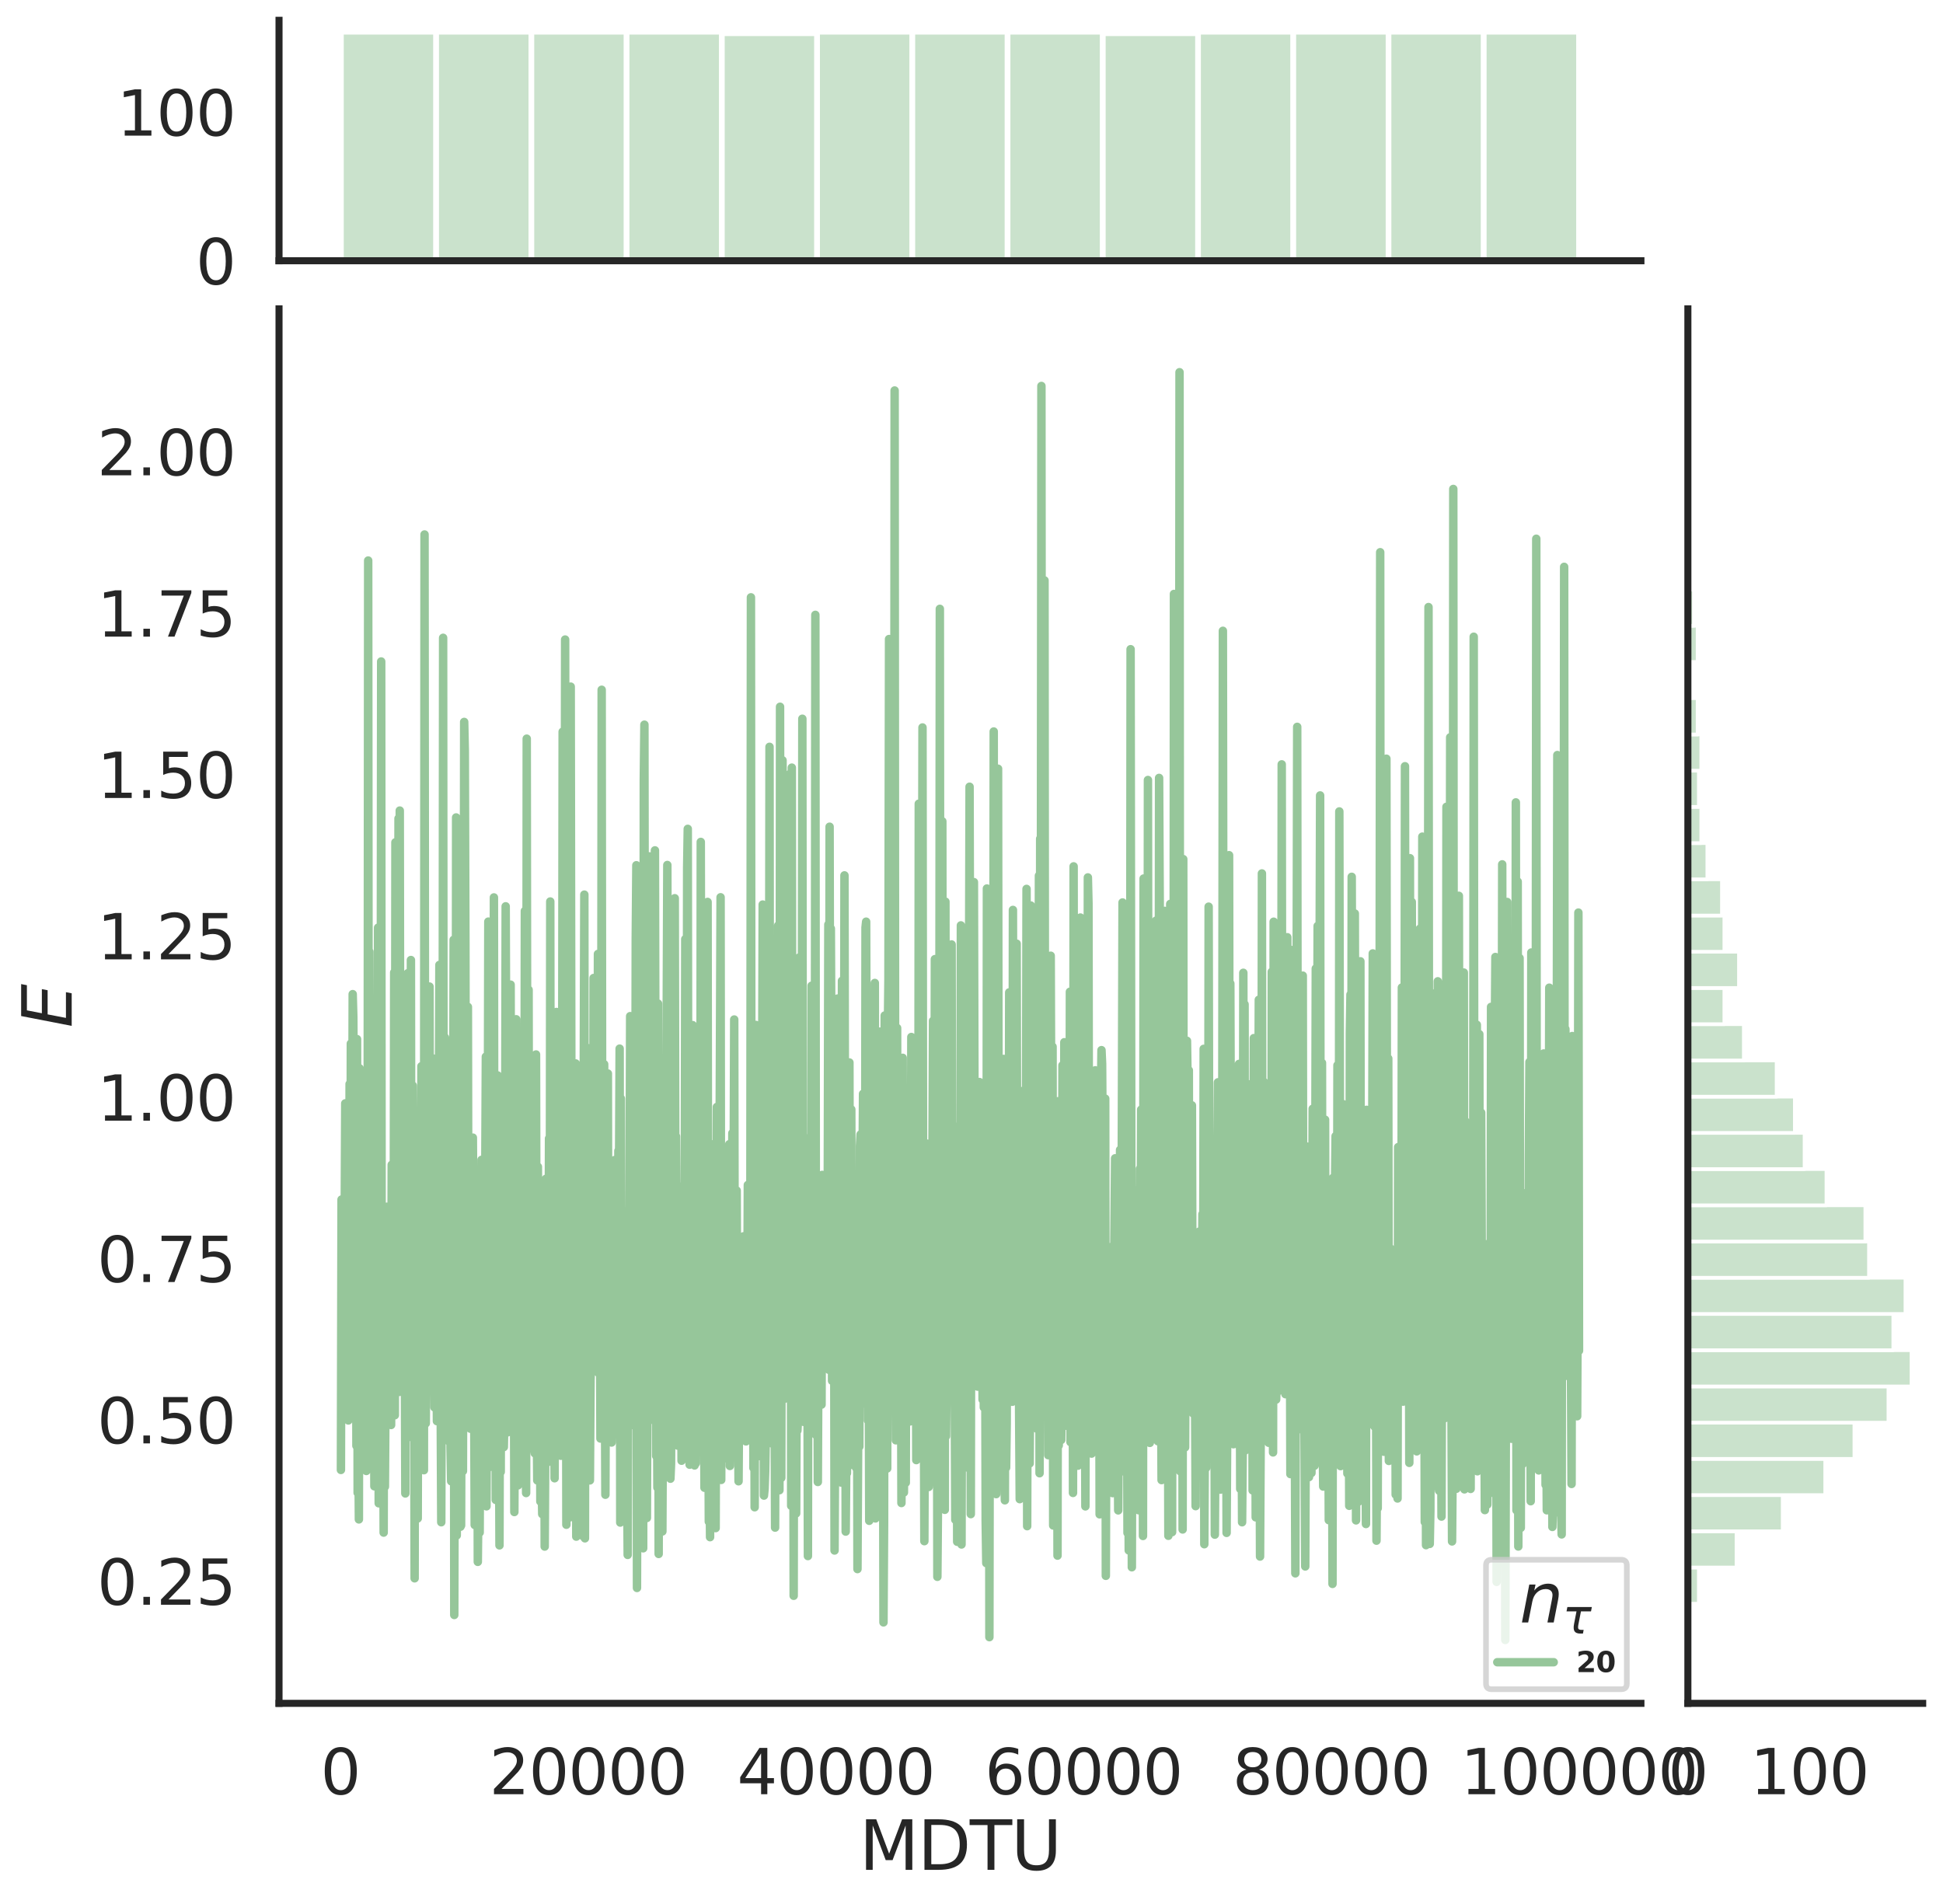 <?xml version="1.0" encoding="utf-8" standalone="no"?>
<!DOCTYPE svg PUBLIC "-//W3C//DTD SVG 1.1//EN"
  "http://www.w3.org/Graphics/SVG/1.1/DTD/svg11.dtd">
<svg height="675.079pt" version="1.1" viewBox="0 0 688.772 675.079" width="688.772pt" xmlns="http://www.w3.org/2000/svg" xmlns:xlink="http://www.w3.org/1999/xlink">
 <defs>
  <style type="text/css">*{stroke-linecap:butt;stroke-linejoin:round;}</style>
 </defs>
 <g id="figure_1">
  <g id="patch_1">
   <path d="M 0 675.079 
L 688.772 675.079 
L 688.772 0 
L 0 0 
z
" style="fill:#ffffff;"/>
  </g>
  <g id="axes_1">
   <g id="patch_2">
    <path d="M 98.912 603.86 
L 581.687 603.86 
L 581.687 109.485 
L 98.912 109.485 
z
" style="fill:none;"/>
   </g>
   <g id="matplotlib.axis_1">
    <g id="xtick_1">
     <g id="text_1">
      <!-- 0 -->
      <g style="fill:#262626;" transform="translate(113.638 636.077)scale(0.22 -0.22)">
       <defs>
        <path d="M 2034 4250 
Q 1547 4250 1301 3770 
Q 1056 3291 1056 2328 
Q 1056 1369 1301 889 
Q 1547 409 2034 409 
Q 2525 409 2770 889 
Q 3016 1369 3016 2328 
Q 3016 3291 2770 3770 
Q 2525 4250 2034 4250 
z
M 2034 4750 
Q 2819 4750 3233 4129 
Q 3647 3509 3647 2328 
Q 3647 1150 3233 529 
Q 2819 -91 2034 -91 
Q 1250 -91 836 529 
Q 422 1150 422 2328 
Q 422 3509 836 4129 
Q 1250 4750 2034 4750 
z
" id="DejaVuSans-30" transform="scale(0.016)"/>
       </defs>
       <use xlink:href="#DejaVuSans-30"/>
      </g>
     </g>
    </g>
    <g id="xtick_2">
     <g id="text_2">
      <!-- 20000 -->
      <g style="fill:#262626;" transform="translate(173.464 636.077)scale(0.22 -0.22)">
       <defs>
        <path d="M 1228 531 
L 3431 531 
L 3431 0 
L 469 0 
L 469 531 
Q 828 903 1448 1529 
Q 2069 2156 2228 2338 
Q 2531 2678 2651 2914 
Q 2772 3150 2772 3378 
Q 2772 3750 2511 3984 
Q 2250 4219 1831 4219 
Q 1534 4219 1204 4116 
Q 875 4013 500 3803 
L 500 4441 
Q 881 4594 1212 4672 
Q 1544 4750 1819 4750 
Q 2544 4750 2975 4387 
Q 3406 4025 3406 3419 
Q 3406 3131 3298 2873 
Q 3191 2616 2906 2266 
Q 2828 2175 2409 1742 
Q 1991 1309 1228 531 
z
" id="DejaVuSans-32" transform="scale(0.016)"/>
       </defs>
       <use xlink:href="#DejaVuSans-32"/>
       <use x="63.623" xlink:href="#DejaVuSans-30"/>
       <use x="127.246" xlink:href="#DejaVuSans-30"/>
       <use x="190.869" xlink:href="#DejaVuSans-30"/>
       <use x="254.492" xlink:href="#DejaVuSans-30"/>
      </g>
     </g>
    </g>
    <g id="xtick_3">
     <g id="text_3">
      <!-- 40000 -->
      <g style="fill:#262626;" transform="translate(261.285 636.077)scale(0.22 -0.22)">
       <defs>
        <path d="M 2419 4116 
L 825 1625 
L 2419 1625 
L 2419 4116 
z
M 2253 4666 
L 3047 4666 
L 3047 1625 
L 3713 1625 
L 3713 1100 
L 3047 1100 
L 3047 0 
L 2419 0 
L 2419 1100 
L 313 1100 
L 313 1709 
L 2253 4666 
z
" id="DejaVuSans-34" transform="scale(0.016)"/>
       </defs>
       <use xlink:href="#DejaVuSans-34"/>
       <use x="63.623" xlink:href="#DejaVuSans-30"/>
       <use x="127.246" xlink:href="#DejaVuSans-30"/>
       <use x="190.869" xlink:href="#DejaVuSans-30"/>
       <use x="254.492" xlink:href="#DejaVuSans-30"/>
      </g>
     </g>
    </g>
    <g id="xtick_4">
     <g id="text_4">
      <!-- 60000 -->
      <g style="fill:#262626;" transform="translate(349.107 636.077)scale(0.22 -0.22)">
       <defs>
        <path d="M 2113 2584 
Q 1688 2584 1439 2293 
Q 1191 2003 1191 1497 
Q 1191 994 1439 701 
Q 1688 409 2113 409 
Q 2538 409 2786 701 
Q 3034 994 3034 1497 
Q 3034 2003 2786 2293 
Q 2538 2584 2113 2584 
z
M 3366 4563 
L 3366 3988 
Q 3128 4100 2886 4159 
Q 2644 4219 2406 4219 
Q 1781 4219 1451 3797 
Q 1122 3375 1075 2522 
Q 1259 2794 1537 2939 
Q 1816 3084 2150 3084 
Q 2853 3084 3261 2657 
Q 3669 2231 3669 1497 
Q 3669 778 3244 343 
Q 2819 -91 2113 -91 
Q 1303 -91 875 529 
Q 447 1150 447 2328 
Q 447 3434 972 4092 
Q 1497 4750 2381 4750 
Q 2619 4750 2861 4703 
Q 3103 4656 3366 4563 
z
" id="DejaVuSans-36" transform="scale(0.016)"/>
       </defs>
       <use xlink:href="#DejaVuSans-36"/>
       <use x="63.623" xlink:href="#DejaVuSans-30"/>
       <use x="127.246" xlink:href="#DejaVuSans-30"/>
       <use x="190.869" xlink:href="#DejaVuSans-30"/>
       <use x="254.492" xlink:href="#DejaVuSans-30"/>
      </g>
     </g>
    </g>
    <g id="xtick_5">
     <g id="text_5">
      <!-- 80000 -->
      <g style="fill:#262626;" transform="translate(436.928 636.077)scale(0.22 -0.22)">
       <defs>
        <path d="M 2034 2216 
Q 1584 2216 1326 1975 
Q 1069 1734 1069 1313 
Q 1069 891 1326 650 
Q 1584 409 2034 409 
Q 2484 409 2743 651 
Q 3003 894 3003 1313 
Q 3003 1734 2745 1975 
Q 2488 2216 2034 2216 
z
M 1403 2484 
Q 997 2584 770 2862 
Q 544 3141 544 3541 
Q 544 4100 942 4425 
Q 1341 4750 2034 4750 
Q 2731 4750 3128 4425 
Q 3525 4100 3525 3541 
Q 3525 3141 3298 2862 
Q 3072 2584 2669 2484 
Q 3125 2378 3379 2068 
Q 3634 1759 3634 1313 
Q 3634 634 3220 271 
Q 2806 -91 2034 -91 
Q 1263 -91 848 271 
Q 434 634 434 1313 
Q 434 1759 690 2068 
Q 947 2378 1403 2484 
z
M 1172 3481 
Q 1172 3119 1398 2916 
Q 1625 2713 2034 2713 
Q 2441 2713 2670 2916 
Q 2900 3119 2900 3481 
Q 2900 3844 2670 4047 
Q 2441 4250 2034 4250 
Q 1625 4250 1398 4047 
Q 1172 3844 1172 3481 
z
" id="DejaVuSans-38" transform="scale(0.016)"/>
       </defs>
       <use xlink:href="#DejaVuSans-38"/>
       <use x="63.623" xlink:href="#DejaVuSans-30"/>
       <use x="127.246" xlink:href="#DejaVuSans-30"/>
       <use x="190.869" xlink:href="#DejaVuSans-30"/>
       <use x="254.492" xlink:href="#DejaVuSans-30"/>
      </g>
     </g>
    </g>
    <g id="xtick_6">
     <g id="text_6">
      <!-- 100000 -->
      <g style="fill:#262626;" transform="translate(517.75 636.077)scale(0.22 -0.22)">
       <defs>
        <path d="M 794 531 
L 1825 531 
L 1825 4091 
L 703 3866 
L 703 4441 
L 1819 4666 
L 2450 4666 
L 2450 531 
L 3481 531 
L 3481 0 
L 794 0 
L 794 531 
z
" id="DejaVuSans-31" transform="scale(0.016)"/>
       </defs>
       <use xlink:href="#DejaVuSans-31"/>
       <use x="63.623" xlink:href="#DejaVuSans-30"/>
       <use x="127.246" xlink:href="#DejaVuSans-30"/>
       <use x="190.869" xlink:href="#DejaVuSans-30"/>
       <use x="254.492" xlink:href="#DejaVuSans-30"/>
       <use x="318.115" xlink:href="#DejaVuSans-30"/>
      </g>
     </g>
    </g>
    <g id="text_7">
     <!-- MDTU -->
     <g style="fill:#262626;" transform="translate(304.594 662.888)scale(0.24 -0.24)">
      <defs>
       <path d="M 628 4666 
L 1569 4666 
L 2759 1491 
L 3956 4666 
L 4897 4666 
L 4897 0 
L 4281 0 
L 4281 4097 
L 3078 897 
L 2444 897 
L 1241 4097 
L 1241 0 
L 628 0 
L 628 4666 
z
" id="DejaVuSans-4d" transform="scale(0.016)"/>
       <path d="M 1259 4147 
L 1259 519 
L 2022 519 
Q 2988 519 3436 956 
Q 3884 1394 3884 2338 
Q 3884 3275 3436 3711 
Q 2988 4147 2022 4147 
L 1259 4147 
z
M 628 4666 
L 1925 4666 
Q 3281 4666 3915 4102 
Q 4550 3538 4550 2338 
Q 4550 1131 3912 565 
Q 3275 0 1925 0 
L 628 0 
L 628 4666 
z
" id="DejaVuSans-44" transform="scale(0.016)"/>
       <path d="M -19 4666 
L 3928 4666 
L 3928 4134 
L 2272 4134 
L 2272 0 
L 1638 0 
L 1638 4134 
L -19 4134 
L -19 4666 
z
" id="DejaVuSans-54" transform="scale(0.016)"/>
       <path d="M 556 4666 
L 1191 4666 
L 1191 1831 
Q 1191 1081 1462 751 
Q 1734 422 2344 422 
Q 2950 422 3222 751 
Q 3494 1081 3494 1831 
L 3494 4666 
L 4128 4666 
L 4128 1753 
Q 4128 841 3676 375 
Q 3225 -91 2344 -91 
Q 1459 -91 1007 375 
Q 556 841 556 1753 
L 556 4666 
z
" id="DejaVuSans-55" transform="scale(0.016)"/>
      </defs>
      <use xlink:href="#DejaVuSans-4d"/>
      <use x="86.279" xlink:href="#DejaVuSans-44"/>
      <use x="163.281" xlink:href="#DejaVuSans-54"/>
      <use x="224.365" xlink:href="#DejaVuSans-55"/>
     </g>
    </g>
   </g>
   <g id="matplotlib.axis_2">
    <g id="ytick_1">
     <g id="text_8">
      <!-- 0.25 -->
      <g style="fill:#262626;" transform="translate(34.428 568.902)scale(0.22 -0.22)">
       <defs>
        <path d="M 684 794 
L 1344 794 
L 1344 0 
L 684 0 
L 684 794 
z
" id="DejaVuSans-2e" transform="scale(0.016)"/>
        <path d="M 691 4666 
L 3169 4666 
L 3169 4134 
L 1269 4134 
L 1269 2991 
Q 1406 3038 1543 3061 
Q 1681 3084 1819 3084 
Q 2600 3084 3056 2656 
Q 3513 2228 3513 1497 
Q 3513 744 3044 326 
Q 2575 -91 1722 -91 
Q 1428 -91 1123 -41 
Q 819 9 494 109 
L 494 744 
Q 775 591 1075 516 
Q 1375 441 1709 441 
Q 2250 441 2565 725 
Q 2881 1009 2881 1497 
Q 2881 1984 2565 2268 
Q 2250 2553 1709 2553 
Q 1456 2553 1204 2497 
Q 953 2441 691 2322 
L 691 4666 
z
" id="DejaVuSans-35" transform="scale(0.016)"/>
       </defs>
       <use xlink:href="#DejaVuSans-30"/>
       <use x="63.623" xlink:href="#DejaVuSans-2e"/>
       <use x="95.41" xlink:href="#DejaVuSans-32"/>
       <use x="159.033" xlink:href="#DejaVuSans-35"/>
      </g>
     </g>
    </g>
    <g id="ytick_2">
     <g id="text_9">
      <!-- 0.50 -->
      <g style="fill:#262626;" transform="translate(34.428 511.701)scale(0.22 -0.22)">
       <use xlink:href="#DejaVuSans-30"/>
       <use x="63.623" xlink:href="#DejaVuSans-2e"/>
       <use x="95.41" xlink:href="#DejaVuSans-35"/>
       <use x="159.033" xlink:href="#DejaVuSans-30"/>
      </g>
     </g>
    </g>
    <g id="ytick_3">
     <g id="text_10">
      <!-- 0.75 -->
      <g style="fill:#262626;" transform="translate(34.428 454.5)scale(0.22 -0.22)">
       <defs>
        <path d="M 525 4666 
L 3525 4666 
L 3525 4397 
L 1831 0 
L 1172 0 
L 2766 4134 
L 525 4134 
L 525 4666 
z
" id="DejaVuSans-37" transform="scale(0.016)"/>
       </defs>
       <use xlink:href="#DejaVuSans-30"/>
       <use x="63.623" xlink:href="#DejaVuSans-2e"/>
       <use x="95.41" xlink:href="#DejaVuSans-37"/>
       <use x="159.033" xlink:href="#DejaVuSans-35"/>
      </g>
     </g>
    </g>
    <g id="ytick_4">
     <g id="text_11">
      <!-- 1.00 -->
      <g style="fill:#262626;" transform="translate(34.428 397.299)scale(0.22 -0.22)">
       <use xlink:href="#DejaVuSans-31"/>
       <use x="63.623" xlink:href="#DejaVuSans-2e"/>
       <use x="95.41" xlink:href="#DejaVuSans-30"/>
       <use x="159.033" xlink:href="#DejaVuSans-30"/>
      </g>
     </g>
    </g>
    <g id="ytick_5">
     <g id="text_12">
      <!-- 1.25 -->
      <g style="fill:#262626;" transform="translate(34.428 340.098)scale(0.22 -0.22)">
       <use xlink:href="#DejaVuSans-31"/>
       <use x="63.623" xlink:href="#DejaVuSans-2e"/>
       <use x="95.41" xlink:href="#DejaVuSans-32"/>
       <use x="159.033" xlink:href="#DejaVuSans-35"/>
      </g>
     </g>
    </g>
    <g id="ytick_6">
     <g id="text_13">
      <!-- 1.50 -->
      <g style="fill:#262626;" transform="translate(34.428 282.897)scale(0.22 -0.22)">
       <use xlink:href="#DejaVuSans-31"/>
       <use x="63.623" xlink:href="#DejaVuSans-2e"/>
       <use x="95.41" xlink:href="#DejaVuSans-35"/>
       <use x="159.033" xlink:href="#DejaVuSans-30"/>
      </g>
     </g>
    </g>
    <g id="ytick_7">
     <g id="text_14">
      <!-- 1.75 -->
      <g style="fill:#262626;" transform="translate(34.428 225.696)scale(0.22 -0.22)">
       <use xlink:href="#DejaVuSans-31"/>
       <use x="63.623" xlink:href="#DejaVuSans-2e"/>
       <use x="95.41" xlink:href="#DejaVuSans-37"/>
       <use x="159.033" xlink:href="#DejaVuSans-35"/>
      </g>
     </g>
    </g>
    <g id="ytick_8">
     <g id="text_15">
      <!-- 2.00 -->
      <g style="fill:#262626;" transform="translate(34.428 168.495)scale(0.22 -0.22)">
       <use xlink:href="#DejaVuSans-32"/>
       <use x="63.623" xlink:href="#DejaVuSans-2e"/>
       <use x="95.41" xlink:href="#DejaVuSans-30"/>
       <use x="159.033" xlink:href="#DejaVuSans-30"/>
      </g>
     </g>
    </g>
    <g id="text_16">
     <!-- $E$ -->
     <g style="fill:#262626;" transform="translate(25.436 364.352)rotate(-90)scale(0.24 -0.24)">
      <defs>
       <path d="M 1081 4666 
L 4031 4666 
L 3928 4134 
L 1606 4134 
L 1338 2753 
L 3566 2753 
L 3463 2222 
L 1234 2222 
L 909 531 
L 3284 531 
L 3181 0 
L 172 0 
L 1081 4666 
z
" id="DejaVuSans-Oblique-45" transform="scale(0.016)"/>
      </defs>
      <use transform="translate(0 0.094)" xlink:href="#DejaVuSans-Oblique-45"/>
     </g>
    </g>
   </g>
   <g id="line2d_1">
    <path clip-path="url(#p9a972336d4)" d="M 120.856 521.115 
L 121.076 425.252 
L 121.295 483.283 
L 121.734 438.873 
L 121.954 483.039 
L 122.393 391.163 
L 122.613 468.762 
L 122.832 474.456 
L 123.052 448.075 
L 123.271 462.971 
L 123.491 503.57 
L 123.71 471.266 
L 123.93 384.292 
L 124.15 486.243 
L 124.369 369.964 
L 124.808 429.961 
L 125.028 352.436 
L 125.247 360.534 
L 125.906 473.234 
L 126.125 396.862 
L 126.345 512.555 
L 126.565 368.385 
L 126.784 529.219 
L 127.004 508.085 
L 127.223 538.652 
L 127.443 378.721 
L 127.662 467.459 
L 127.882 416.684 
L 128.101 450.458 
L 128.321 434.71 
L 128.541 381.308 
L 128.98 474.401 
L 129.199 502.671 
L 129.419 459.038 
L 129.638 469.554 
L 129.858 521.472 
L 130.077 505.285 
L 130.297 460.512 
L 130.517 198.718 
L 130.736 483.014 
L 130.956 337.403 
L 131.175 445.023 
L 131.395 424.805 
L 131.614 384.583 
L 131.834 404.515 
L 132.053 396.331 
L 132.273 430.774 
L 132.493 426.095 
L 132.712 526.91 
L 132.932 400.444 
L 133.151 508.688 
L 133.371 391.208 
L 133.59 492.161 
L 133.81 461.219 
L 134.029 328.87 
L 134.249 532.936 
L 134.469 484.594 
L 134.688 530.937 
L 134.908 437.054 
L 135.127 234.503 
L 135.347 533.315 
L 135.566 531.235 
L 135.786 475.662 
L 136.005 543.328 
L 136.225 433.174 
L 136.444 527.059 
L 136.664 493.881 
L 136.884 502.747 
L 137.103 427.813 
L 137.542 483.076 
L 137.762 478.101 
L 137.981 463.383 
L 138.201 458.282 
L 138.42 429.372 
L 138.64 505.183 
L 138.86 412.923 
L 139.079 478.244 
L 139.299 487.285 
L 139.518 473.325 
L 139.738 344.756 
L 139.957 501.729 
L 140.177 298.613 
L 140.396 416.716 
L 140.616 342.28 
L 140.836 474.448 
L 141.055 439.029 
L 141.275 290.141 
L 141.494 493.456 
L 141.714 287.357 
L 141.933 443.848 
L 142.153 465.856 
L 142.372 449.197 
L 142.592 475.694 
L 142.812 469.974 
L 143.031 488.251 
L 143.251 399.977 
L 143.69 529.453 
L 143.909 398.127 
L 144.129 456.177 
L 144.348 476.613 
L 144.568 345.013 
L 144.788 458.401 
L 145.007 503.056 
L 145.227 499.21 
L 145.446 509.399 
L 145.666 340.343 
L 145.885 506.371 
L 146.324 384.855 
L 146.763 460.054 
L 146.983 559.533 
L 147.203 412.852 
L 147.422 501.458 
L 147.642 531.204 
L 147.861 424.106 
L 148.081 538.317 
L 148.3 447.898 
L 148.52 468.809 
L 148.739 417.715 
L 148.959 447.825 
L 149.179 499.896 
L 149.398 377.99 
L 149.837 498.595 
L 150.057 402.529 
L 150.276 521.209 
L 150.496 189.48 
L 150.715 464.609 
L 150.935 504.602 
L 151.374 394.814 
L 151.594 406.294 
L 151.813 461.569 
L 152.252 349.754 
L 152.472 454.121 
L 152.691 452.49 
L 152.911 434.27 
L 153.131 468.08 
L 153.57 375.258 
L 153.789 468.004 
L 154.009 498.952 
L 154.228 494.28 
L 154.448 425.702 
L 154.887 503.813 
L 155.107 488.316 
L 155.326 423.422 
L 155.546 410.953 
L 155.765 342.074 
L 155.985 466.291 
L 156.204 495.495 
L 156.424 539.655 
L 156.643 461.612 
L 156.863 452.567 
L 157.082 226.114 
L 157.302 495.104 
L 157.522 506.704 
L 157.741 367.818 
L 157.961 505.727 
L 158.18 479.514 
L 158.4 478.018 
L 158.619 413.978 
L 158.839 384.427 
L 159.058 477.642 
L 159.278 511.142 
L 159.498 447.739 
L 159.717 513.286 
L 159.937 525.121 
L 160.156 504.402 
L 160.595 435.166 
L 160.815 333.157 
L 161.034 572.532 
L 161.254 481.202 
L 161.474 535.6 
L 161.693 289.797 
L 161.913 544.325 
L 162.352 402.756 
L 162.571 482.241 
L 163.01 416.391 
L 163.23 541.245 
L 163.45 540.797 
L 163.669 456.551 
L 164.108 521.525 
L 164.328 416.326 
L 164.547 255.939 
L 164.767 266.049 
L 164.986 335.149 
L 165.206 475.448 
L 165.645 456.711 
L 165.865 356.95 
L 166.084 477.73 
L 166.523 405.001 
L 166.743 506.492 
L 166.962 454.147 
L 167.401 470.142 
L 167.621 403.305 
L 167.841 435.624 
L 168.28 540.632 
L 168.499 524.081 
L 168.719 496.686 
L 168.938 423.913 
L 169.158 440.692 
L 169.377 553.701 
L 169.597 532.989 
L 169.817 461.128 
L 170.036 543.304 
L 170.256 490.23 
L 170.475 500.757 
L 170.695 411.191 
L 170.914 475.263 
L 171.134 431.608 
L 171.353 478.018 
L 171.573 426.505 
L 171.793 463.208 
L 172.232 374.595 
L 172.451 534.015 
L 172.89 423.553 
L 173.11 326.728 
L 173.329 514.503 
L 173.549 520.096 
L 173.769 438.809 
L 173.988 446.984 
L 174.208 477.042 
L 174.647 433.741 
L 174.866 473.411 
L 175.086 318.151 
L 175.305 508.411 
L 175.525 413.739 
L 175.745 531.745 
L 175.964 510.226 
L 176.184 503.712 
L 176.403 381.247 
L 176.842 493.998 
L 177.062 547.856 
L 177.281 452.169 
L 177.501 521.809 
L 177.72 422.135 
L 177.94 469.251 
L 178.16 385.61 
L 178.379 495.892 
L 178.599 513.013 
L 178.818 501.017 
L 179.038 431.256 
L 179.257 321.303 
L 179.916 507.793 
L 180.136 353.405 
L 180.355 392.365 
L 180.575 460.732 
L 180.794 353.558 
L 181.014 349.076 
L 181.233 491.749 
L 181.453 479.865 
L 181.672 389.36 
L 181.892 499.603 
L 182.112 448.227 
L 182.331 536.036 
L 182.551 491.478 
L 182.77 369.94 
L 182.99 361.346 
L 183.209 412.783 
L 183.429 427.917 
L 183.648 526.568 
L 183.868 460.183 
L 184.307 417.029 
L 184.527 386.389 
L 184.746 443.742 
L 184.966 425.414 
L 185.185 474.294 
L 185.405 408.626 
L 185.844 470.53 
L 186.063 322.942 
L 186.283 476.628 
L 186.503 529.3 
L 186.722 261.868 
L 186.942 434.094 
L 187.161 422.454 
L 187.381 350.878 
L 187.6 492.954 
L 187.82 485.045 
L 188.259 374.472 
L 188.479 451.87 
L 188.698 409.305 
L 188.918 479.739 
L 189.137 513.984 
L 189.357 411.044 
L 189.576 515.23 
L 189.796 376.558 
L 190.015 373.827 
L 190.235 498.953 
L 190.455 524.825 
L 190.674 413.62 
L 190.894 459.524 
L 191.113 470.23 
L 191.333 464.767 
L 191.552 532.3 
L 191.772 460.155 
L 191.991 523.185 
L 192.211 536.777 
L 192.431 443.677 
L 192.65 419.171 
L 192.87 440.939 
L 193.089 548.28 
L 193.309 510.384 
L 193.528 417.898 
L 193.967 464.975 
L 194.187 518.357 
L 194.407 476.33 
L 194.626 403.598 
L 194.846 486.852 
L 195.065 319.595 
L 195.285 515.435 
L 195.504 432.05 
L 195.724 434.325 
L 195.943 409.467 
L 196.163 360.45 
L 196.382 479.652 
L 196.602 524.064 
L 196.822 450.579 
L 197.041 489.076 
L 197.261 358.769 
L 197.48 473.846 
L 197.7 406.514 
L 197.919 499.136 
L 198.358 439.073 
L 198.578 450.097 
L 198.798 516.086 
L 199.017 514.01 
L 199.237 422.502 
L 199.456 259.402 
L 199.676 454.393 
L 200.115 409.784 
L 200.334 226.725 
L 200.774 540.545 
L 200.993 461.596 
L 201.213 442.282 
L 201.432 495.113 
L 201.652 325.14 
L 202.091 537.909 
L 202.31 243.423 
L 202.75 516.396 
L 202.969 506.922 
L 203.189 440.328 
L 203.408 523.143 
L 203.628 484.473 
L 203.847 470.479 
L 204.067 377.007 
L 204.286 544.757 
L 204.506 444.356 
L 204.726 501.159 
L 205.165 441.797 
L 205.384 497.045 
L 205.823 413.841 
L 206.043 438.348 
L 206.262 400.499 
L 206.482 409.996 
L 206.701 544.616 
L 206.921 386.441 
L 207.141 317.158 
L 207.36 545.357 
L 207.58 426.986 
L 208.019 518.523 
L 208.238 371.515 
L 208.458 513.479 
L 208.677 496.997 
L 208.897 431.97 
L 209.117 524.818 
L 209.336 489.045 
L 209.556 483.721 
L 209.995 405.484 
L 210.214 468.727 
L 210.434 346.721 
L 210.873 479.174 
L 211.093 432.167 
L 211.312 485.744 
L 211.532 476.051 
L 211.751 454.12 
L 211.971 338.192 
L 212.19 486.758 
L 212.629 444.092 
L 212.849 509.978 
L 213.069 468.186 
L 213.288 244.534 
L 213.508 451.578 
L 213.727 468.662 
L 214.166 377.287 
L 214.386 481.588 
L 214.605 529.908 
L 214.825 466.618 
L 215.045 482.538 
L 215.484 380.579 
L 215.703 505.705 
L 215.923 432.388 
L 216.142 482.666 
L 216.362 480.824 
L 216.581 484.619 
L 216.801 511.386 
L 217.02 501.316 
L 217.24 449.986 
L 217.46 455.63 
L 217.679 465.749 
L 217.899 411.257 
L 218.118 506.155 
L 218.338 472.164 
L 218.557 467.73 
L 218.777 421.929 
L 218.996 508.338 
L 219.216 407.967 
L 219.436 417.476 
L 219.655 371.755 
L 219.875 539.771 
L 220.094 389.438 
L 220.314 514.287 
L 220.533 428.895 
L 220.972 474.221 
L 221.192 455.644 
L 221.412 480.699 
L 221.631 462.368 
L 221.851 517.747 
L 222.07 486.562 
L 222.509 551.239 
L 222.729 479.166 
L 222.948 499.762 
L 223.388 360.243 
L 223.607 490.657 
L 223.827 457.163 
L 224.046 402.335 
L 224.266 419.254 
L 224.485 484.041 
L 224.705 505.272 
L 224.924 445.203 
L 225.144 457.827 
L 225.364 333.186 
L 225.583 306.746 
L 225.803 562.949 
L 226.461 339.624 
L 226.681 425.713 
L 226.9 343.036 
L 227.12 488.331 
L 227.339 374.356 
L 227.559 379.963 
L 227.779 436.525 
L 227.998 548.894 
L 228.218 276.609 
L 228.437 256.909 
L 228.657 424.791 
L 228.876 375.998 
L 229.315 538.151 
L 230.194 303.593 
L 230.633 503.361 
L 231.072 462.461 
L 231.291 446.706 
L 231.511 387.588 
L 231.731 405.295 
L 231.95 439.523 
L 232.17 301.471 
L 232.609 516.174 
L 232.828 476.677 
L 233.048 527.372 
L 233.267 355.782 
L 233.487 550.902 
L 233.707 443.756 
L 233.926 535.705 
L 234.146 387.248 
L 234.365 408.103 
L 234.804 542.92 
L 235.024 495.232 
L 235.463 463.277 
L 235.683 376.116 
L 235.902 374.708 
L 236.122 415.573 
L 236.561 306.655 
L 237 489.48 
L 237.219 493.669 
L 237.439 457.967 
L 237.658 524.222 
L 237.878 518.913 
L 238.098 434.497 
L 238.317 394.783 
L 238.537 492.249 
L 238.976 446.843 
L 239.195 318.433 
L 239.415 427.042 
L 239.634 402.838 
L 240.293 512.515 
L 240.513 448.421 
L 240.732 496.153 
L 240.952 420.66 
L 241.171 436.893 
L 241.391 432.268 
L 241.61 517.849 
L 242.05 438.963 
L 242.269 446.975 
L 242.489 510.885 
L 242.708 451.699 
L 242.928 332.921 
L 243.147 451.476 
L 243.367 472.18 
L 243.586 307.75 
L 243.806 293.841 
L 244.026 445.355 
L 244.245 401.039 
L 244.465 519.256 
L 244.684 461.039 
L 244.904 445.901 
L 245.123 406.152 
L 245.343 500.839 
L 245.562 363.428 
L 245.782 507.527 
L 246.002 489.421 
L 246.221 519.52 
L 246.441 390.843 
L 246.66 518.754 
L 246.88 482.204 
L 247.099 473.312 
L 247.538 514.619 
L 247.758 389.485 
L 248.197 498.662 
L 248.417 298.475 
L 248.636 427.052 
L 248.856 487.973 
L 249.075 475.722 
L 249.295 478.181 
L 249.514 482.944 
L 249.734 527.427 
L 249.953 452.332 
L 250.173 511.784 
L 250.393 447.654 
L 250.612 349.858 
L 250.832 319.752 
L 251.051 486.276 
L 251.271 539.442 
L 251.49 516.436 
L 251.71 544.944 
L 251.929 451.417 
L 252.149 457.3 
L 252.369 406.618 
L 252.588 405.686 
L 252.808 455.831 
L 253.027 427.333 
L 253.247 467.57 
L 253.466 449.427 
L 253.686 541.735 
L 254.125 392.425 
L 254.345 432.827 
L 254.564 508.848 
L 254.784 479.106 
L 255.442 318.099 
L 255.662 524.655 
L 255.881 441.949 
L 256.101 466.967 
L 256.321 467.978 
L 256.54 494.122 
L 256.76 448.156 
L 256.979 481.723 
L 257.199 428.299 
L 257.638 517.053 
L 257.857 478.075 
L 258.077 515.612 
L 258.296 414.424 
L 258.516 405.642 
L 258.736 519.704 
L 258.955 502.135 
L 259.175 498.937 
L 259.614 401.712 
L 259.833 484.41 
L 260.272 361.43 
L 260.492 487.192 
L 260.712 493.853 
L 260.931 436.227 
L 261.151 422.067 
L 261.37 489.934 
L 261.59 492.343 
L 261.809 525.135 
L 262.029 492.269 
L 262.248 488.896 
L 262.468 439.24 
L 262.688 485.99 
L 262.907 502.684 
L 263.127 509.214 
L 263.346 453.491 
L 263.566 438.291 
L 263.785 493.159 
L 264.005 502.766 
L 264.224 452.725 
L 264.444 510.994 
L 264.883 473.685 
L 265.103 420.082 
L 265.542 465.325 
L 265.761 446.783 
L 265.981 447.286 
L 266.2 211.762 
L 266.42 488.13 
L 266.64 458.886 
L 266.859 400.062 
L 267.079 520.408 
L 267.298 430.068 
L 267.518 534.342 
L 267.957 363.362 
L 268.396 461.197 
L 268.615 464.96 
L 268.835 464.182 
L 269.055 516.202 
L 269.274 469.622 
L 269.494 373.279 
L 269.713 441.823 
L 269.933 384.842 
L 270.152 390.797 
L 270.372 320.681 
L 270.811 530.208 
L 271.031 527.872 
L 271.25 521.597 
L 271.47 508.924 
L 271.689 409.215 
L 271.909 468.546 
L 272.128 459.387 
L 272.348 465.886 
L 272.567 416.785 
L 272.787 264.762 
L 273.007 482.026 
L 273.226 483.262 
L 273.446 384.912 
L 273.665 511.734 
L 274.104 398.141 
L 274.324 474.567 
L 274.543 475.184 
L 274.763 541.561 
L 275.202 400.696 
L 275.422 434.926 
L 275.641 500.408 
L 275.861 328.11 
L 276.08 503.876 
L 276.3 528.313 
L 276.519 250.558 
L 276.739 462.268 
L 276.959 523.934 
L 277.398 269.539 
L 277.617 445.695 
L 277.837 464.611 
L 278.056 495.922 
L 278.276 458.696 
L 278.495 479.221 
L 278.715 403.305 
L 278.934 459.969 
L 279.154 362.984 
L 279.374 481.816 
L 279.593 423.784 
L 279.813 425.467 
L 280.032 274.351 
L 280.252 326.735 
L 280.471 533.834 
L 280.691 272.134 
L 280.91 467.474 
L 281.13 439.204 
L 281.35 565.732 
L 281.569 426.453 
L 281.789 358.407 
L 282.228 536.517 
L 282.447 478.073 
L 282.667 507.164 
L 282.886 503.024 
L 283.106 490.507 
L 283.326 339.432 
L 283.545 465.698 
L 283.765 432.879 
L 283.984 354.019 
L 284.204 417.254 
L 284.423 254.808 
L 284.643 490.341 
L 284.862 504.06 
L 285.082 440.484 
L 285.521 489.583 
L 285.741 479.97 
L 285.96 404.308 
L 286.18 453.782 
L 286.399 551.643 
L 286.619 403.501 
L 286.838 503.432 
L 287.278 461.117 
L 287.497 475.389 
L 287.717 349.453 
L 287.936 507.92 
L 288.375 430.458 
L 288.595 422.319 
L 288.814 482.39 
L 289.034 217.976 
L 289.253 508.704 
L 289.473 490.976 
L 289.693 416.726 
L 289.912 525.379 
L 290.132 476.419 
L 290.571 444.01 
L 290.79 464.071 
L 291.01 455.599 
L 291.229 497.963 
L 291.449 416.527 
L 291.669 479.744 
L 291.888 447.692 
L 292.108 435.419 
L 292.327 464.804 
L 292.547 473.262 
L 292.766 417.046 
L 292.986 435.391 
L 293.205 478.367 
L 293.425 426.954 
L 293.645 327.761 
L 293.864 485.623 
L 294.084 293.084 
L 294.303 398.38 
L 294.523 329.186 
L 294.742 377.594 
L 294.962 489.515 
L 295.401 457.179 
L 295.621 398.357 
L 295.84 549.677 
L 296.499 418.538 
L 296.718 482.614 
L 296.938 353.99 
L 297.157 448.36 
L 297.377 491.45 
L 297.597 459.584 
L 297.816 490.437 
L 298.036 487.955 
L 298.255 525.603 
L 298.475 347.721 
L 298.694 460.005 
L 298.914 493.104 
L 299.133 462.478 
L 299.353 310.337 
L 299.792 542.97 
L 300.012 516.556 
L 300.231 522.285 
L 300.67 453.487 
L 300.89 503.574 
L 301.109 376.671 
L 301.329 493.406 
L 301.548 485.273 
L 301.768 393.299 
L 301.988 481.379 
L 302.207 519.329 
L 302.427 424.859 
L 302.646 437.803 
L 302.866 508.169 
L 303.085 514.359 
L 303.305 485.763 
L 303.524 520.424 
L 303.744 443.276 
L 303.964 556.26 
L 304.403 474.593 
L 304.622 512.855 
L 304.842 406.201 
L 305.061 402.187 
L 305.5 490.719 
L 305.72 420.152 
L 305.94 387.781 
L 306.159 451.244 
L 306.379 428.231 
L 306.598 497.649 
L 306.818 328.795 
L 307.037 326.749 
L 307.257 406.912 
L 307.476 445.228 
L 307.696 503.609 
L 307.915 459.56 
L 308.135 539.139 
L 308.355 446.109 
L 308.574 510.061 
L 309.233 422.659 
L 309.452 510.883 
L 309.672 417.584 
L 309.891 502.977 
L 310.111 348.478 
L 310.331 538.305 
L 310.55 473.254 
L 310.77 530.387 
L 310.989 474.292 
L 311.209 486.027 
L 311.648 451.055 
L 311.867 365.734 
L 312.087 376.529 
L 312.307 396.875 
L 312.526 530.221 
L 312.746 528.624 
L 312.965 465.042 
L 313.185 575.155 
L 313.404 540.016 
L 313.624 360.015 
L 313.843 510.712 
L 314.063 500.91 
L 314.283 455.523 
L 314.502 520.606 
L 314.722 366.824 
L 314.941 347.426 
L 315.161 226.552 
L 315.38 418.929 
L 315.6 447.732 
L 315.819 437.883 
L 316.039 467.303 
L 316.259 332.984 
L 316.478 401.91 
L 316.698 229.447 
L 316.917 465.411 
L 317.137 138.438 
L 317.356 466.883 
L 317.576 510.612 
L 318.015 364.439 
L 318.234 491.241 
L 318.454 497.715 
L 318.893 382.53 
L 319.113 386.841 
L 319.332 442.86 
L 319.552 532.845 
L 319.991 375.016 
L 320.21 492.881 
L 320.43 529.101 
L 320.65 385.514 
L 320.869 491.794 
L 321.089 525.653 
L 321.308 402.768 
L 321.528 445.783 
L 321.747 427.313 
L 321.967 430.482 
L 322.186 484.724 
L 322.406 497.979 
L 322.626 503.911 
L 323.065 367.635 
L 323.284 479.65 
L 323.504 454.289 
L 323.723 450.52 
L 323.943 477.59 
L 324.162 463.867 
L 324.382 480.595 
L 324.602 424.574 
L 324.821 517.628 
L 325.041 478.891 
L 325.26 465.882 
L 325.48 489.055 
L 325.699 284.934 
L 325.919 423.529 
L 326.138 440.632 
L 326.358 434.375 
L 326.578 478.952 
L 327.017 257.898 
L 327.236 439.029 
L 327.456 477.617 
L 327.675 546.368 
L 328.114 430.65 
L 328.334 430.083 
L 328.553 405.427 
L 328.773 461.654 
L 328.993 455.752 
L 329.212 527.159 
L 329.432 470.486 
L 329.651 466.136 
L 329.871 505.214 
L 330.09 408.116 
L 330.31 468.316 
L 330.749 361.885 
L 330.969 464.327 
L 331.188 460.452 
L 331.408 340.029 
L 331.627 525.65 
L 331.847 453.275 
L 332.066 417.713 
L 332.286 559.002 
L 332.725 506.706 
L 332.945 433.488 
L 333.164 215.844 
L 333.384 482.208 
L 333.603 400.207 
L 333.823 467.372 
L 334.042 291.164 
L 334.262 498.715 
L 334.481 383.647 
L 334.701 421.794 
L 334.921 535.251 
L 335.14 319.649 
L 335.36 509.15 
L 335.799 462.363 
L 336.018 452.984 
L 336.238 395.47 
L 336.457 450.893 
L 336.677 351.221 
L 336.897 344.706 
L 337.116 496.212 
L 337.336 334.826 
L 337.555 472.347 
L 337.775 418.741 
L 337.994 399.099 
L 338.214 487.821 
L 338.433 490.612 
L 338.653 538.79 
L 338.872 438.644 
L 339.092 440.419 
L 339.312 546.578 
L 339.531 429.258 
L 339.751 505.147 
L 339.97 464.059 
L 340.19 537.86 
L 340.629 328.066 
L 340.848 547.541 
L 341.068 462.812 
L 341.288 333.865 
L 341.507 474.236 
L 341.727 506.45 
L 341.946 391.013 
L 342.166 426.245 
L 342.385 347.141 
L 342.605 466.544 
L 342.824 443.089 
L 343.044 520.301 
L 343.703 278.909 
L 343.922 369.571 
L 344.142 536.777 
L 344.361 376.134 
L 344.581 480.378 
L 344.8 400.992 
L 345.02 459.472 
L 345.24 312.721 
L 345.459 396.775 
L 345.679 389.081 
L 345.898 467.665 
L 346.337 424.376 
L 346.557 491.577 
L 346.776 446.931 
L 346.996 425.898 
L 347.216 383.604 
L 347.655 483.604 
L 347.874 422.743 
L 348.094 434.65 
L 348.313 496.165 
L 348.533 397.221 
L 348.752 498.94 
L 348.972 450.659 
L 349.191 449.854 
L 349.411 539.066 
L 349.631 554.158 
L 349.85 314.987 
L 350.289 541.893 
L 350.509 392.228 
L 350.728 580.394 
L 350.948 432.72 
L 351.167 505.349 
L 351.387 507.441 
L 351.607 479.74 
L 351.826 397.999 
L 352.046 451.924 
L 352.265 259.328 
L 352.485 501.602 
L 352.704 474.577 
L 352.924 480.682 
L 353.143 529.691 
L 353.363 403.103 
L 353.583 489.349 
L 353.802 272.527 
L 354.022 438.113 
L 354.241 388.72 
L 354.461 517.218 
L 354.68 417.179 
L 354.9 398.311 
L 355.119 516.546 
L 355.778 375.402 
L 355.998 520.335 
L 356.217 531.881 
L 356.437 417.018 
L 356.656 520.313 
L 356.876 504.508 
L 357.095 381.418 
L 357.315 487.616 
L 357.535 468.111 
L 357.754 351.82 
L 357.974 443.757 
L 358.193 444.782 
L 358.413 383.483 
L 358.632 473.256 
L 358.852 496.945 
L 359.071 322.582 
L 359.291 423.159 
L 359.73 468.587 
L 359.95 447.199 
L 360.169 460.725 
L 360.389 334.548 
L 360.608 448.805 
L 360.828 477.262 
L 361.047 413.054 
L 361.267 500.76 
L 361.486 531.468 
L 361.706 425.915 
L 362.145 456.002 
L 362.365 503.012 
L 362.584 386.744 
L 362.804 420.782 
L 363.023 387.58 
L 363.243 391.437 
L 363.462 513.516 
L 363.902 315.128 
L 364.121 541.049 
L 364.341 448.656 
L 364.78 414.525 
L 364.999 518.813 
L 365.219 478.854 
L 365.438 321.031 
L 365.658 497.705 
L 365.878 387.95 
L 366.097 477.371 
L 366.317 467.738 
L 366.536 401.191 
L 366.756 467.891 
L 366.975 478.866 
L 367.195 470.809 
L 367.414 497.563 
L 367.634 506.541 
L 368.073 442.322 
L 368.293 310.427 
L 368.512 522.287 
L 368.732 297.335 
L 368.951 362.201 
L 369.171 136.832 
L 369.39 432.48 
L 369.61 395.896 
L 369.829 502.221 
L 370.049 457.67 
L 370.269 205.76 
L 370.488 465.309 
L 370.708 482.754 
L 370.927 391.922 
L 371.147 468.88 
L 371.366 465.272 
L 371.586 515.881 
L 371.805 494.526 
L 372.025 411.925 
L 372.245 465.546 
L 372.464 338.82 
L 372.903 469.796 
L 373.123 371.06 
L 373.342 540.798 
L 373.562 450.123 
L 373.781 454.404 
L 374.001 510.083 
L 374.221 395.81 
L 374.44 445.925 
L 374.66 408.173 
L 374.879 551.491 
L 375.099 390.396 
L 375.318 512.453 
L 375.538 445.639 
L 375.757 415.557 
L 376.197 510.492 
L 376.416 493.134 
L 376.636 377.685 
L 376.855 496.827 
L 377.075 493.043 
L 377.294 369.485 
L 377.514 482.976 
L 377.733 505.442 
L 377.953 475.604 
L 378.173 493.84 
L 378.392 407.18 
L 378.612 485.947 
L 378.831 441.931 
L 379.051 464.321 
L 379.27 351.603 
L 379.49 511.27 
L 379.709 440.114 
L 379.929 424.013 
L 380.148 391.365 
L 380.368 529.268 
L 380.588 307.143 
L 380.807 512.245 
L 381.246 447.18 
L 381.466 349.394 
L 381.685 508.853 
L 381.905 493.77 
L 382.124 519.604 
L 382.344 384.586 
L 382.564 374.183 
L 382.783 377.689 
L 383.003 325.283 
L 383.222 480.358 
L 383.442 494.452 
L 383.661 347.569 
L 383.881 356.008 
L 384.1 370.01 
L 384.32 435.93 
L 384.54 468.055 
L 384.759 534.033 
L 384.979 443.151 
L 385.418 515.01 
L 385.637 311.056 
L 385.857 320.294 
L 386.076 462.859 
L 386.296 466.879 
L 386.516 435.661 
L 386.735 441.584 
L 386.955 515.321 
L 387.174 431.757 
L 387.394 473.885 
L 387.613 464.545 
L 387.833 490.204 
L 388.052 394.865 
L 388.272 379.446 
L 388.711 460.48 
L 388.931 456.16 
L 389.15 434.765 
L 389.37 505.459 
L 389.589 438.082 
L 389.809 536.855 
L 390.028 534.44 
L 390.248 389.186 
L 390.467 372.29 
L 390.687 377.101 
L 390.907 410.468 
L 391.126 482.383 
L 391.346 463.596 
L 391.565 389.595 
L 391.785 389.473 
L 392.004 558.654 
L 392.224 487.186 
L 392.443 514.507 
L 392.663 497.92 
L 392.883 493.039 
L 393.102 524.624 
L 393.541 447.194 
L 393.761 458.81 
L 393.98 442.034 
L 394.419 529.332 
L 394.859 459.811 
L 395.298 410.638 
L 395.517 431.816 
L 395.737 429.298 
L 395.956 483.5 
L 396.176 496.946 
L 396.395 535.451 
L 396.615 499.834 
L 397.054 407.637 
L 397.274 518.407 
L 397.713 392.992 
L 397.932 319.942 
L 398.152 478.596 
L 398.591 521.693 
L 398.811 397.87 
L 399.03 464.495 
L 399.25 410.61 
L 399.689 543.439 
L 399.908 504.961 
L 400.128 549.633 
L 400.347 389.451 
L 400.567 457.823 
L 400.786 230.153 
L 401.226 555.616 
L 401.445 452.049 
L 401.665 508.107 
L 401.884 434.578 
L 402.104 524.772 
L 402.323 433.13 
L 402.762 526.917 
L 402.982 424.267 
L 403.202 421.81 
L 403.421 522.591 
L 403.641 535.407 
L 403.86 490.465 
L 404.08 414.342 
L 404.299 470.653 
L 404.519 393.389 
L 404.738 499.868 
L 404.958 433.754 
L 405.178 544.525 
L 405.397 311.463 
L 405.617 459.383 
L 405.836 408.277 
L 406.495 508.55 
L 406.714 504.039 
L 406.934 276.522 
L 407.154 449.895 
L 407.373 500.96 
L 407.593 511.524 
L 407.812 471.546 
L 408.032 487.705 
L 408.251 459.937 
L 408.471 468.878 
L 408.69 420.5 
L 408.91 437.411 
L 409.13 486.95 
L 409.349 418.211 
L 409.569 462.857 
L 409.788 326.387 
L 410.008 445.534 
L 410.227 448.786 
L 410.447 510.923 
L 410.666 483.316 
L 410.886 275.784 
L 411.105 319.846 
L 411.325 460.047 
L 411.545 481.927 
L 411.764 524.715 
L 411.984 407.901 
L 412.203 477.452 
L 412.423 484.948 
L 412.642 340.043 
L 412.862 322.926 
L 413.081 378.647 
L 413.301 476.949 
L 413.521 435.132 
L 413.74 460.32 
L 413.96 459.318 
L 414.179 544.46 
L 414.399 441.539 
L 414.618 521.497 
L 414.838 320.451 
L 415.057 499.657 
L 415.277 479.181 
L 415.497 543.169 
L 415.716 330.392 
L 415.936 518.699 
L 416.155 210.573 
L 416.375 421.385 
L 416.814 487.284 
L 417.033 507.195 
L 417.253 497.38 
L 417.473 422.315 
L 417.692 457.679 
L 417.912 410.186 
L 418.131 131.956 
L 418.351 521.585 
L 418.57 323.592 
L 418.79 438.731 
L 419.009 392.988 
L 419.229 542.217 
L 419.449 304.571 
L 419.668 498.168 
L 419.888 428.185 
L 420.107 513.112 
L 420.766 368.983 
L 420.985 382.814 
L 421.205 463.554 
L 421.424 379.426 
L 421.644 499.477 
L 421.864 406.096 
L 422.083 460.583 
L 422.522 391.856 
L 422.742 470.198 
L 422.961 501.096 
L 423.181 460.204 
L 423.4 491.76 
L 423.62 487.823 
L 423.84 533.947 
L 424.059 483.76 
L 424.279 468.068 
L 424.498 468.162 
L 424.718 505.315 
L 425.157 436.6 
L 425.376 446.213 
L 425.596 523.482 
L 426.255 430.44 
L 426.474 473.988 
L 426.694 371.839 
L 426.913 547.451 
L 427.133 503.79 
L 427.352 399.339 
L 427.572 520.388 
L 427.792 451.636 
L 428.011 509.878 
L 428.231 508.635 
L 428.45 321.427 
L 428.67 429.682 
L 428.889 424.064 
L 429.109 506.856 
L 429.328 435.931 
L 429.548 487.812 
L 429.767 457.755 
L 430.207 438.389 
L 430.426 457.895 
L 430.646 544.056 
L 430.865 511.181 
L 431.085 433.714 
L 431.304 414.013 
L 431.524 415.962 
L 431.743 383.704 
L 431.963 478.25 
L 432.183 413.166 
L 432.402 497.007 
L 432.622 528.099 
L 432.841 386.497 
L 433.061 412.144 
L 433.28 402.106 
L 433.5 223.633 
L 433.719 382.299 
L 433.939 372.63 
L 434.159 471.971 
L 434.378 499.477 
L 434.598 466.559 
L 434.817 543.427 
L 435.037 505.177 
L 435.256 435.774 
L 435.476 429.425 
L 435.695 303.178 
L 435.915 431.419 
L 436.135 348.675 
L 436.574 490.706 
L 436.793 508.537 
L 437.013 465.831 
L 437.232 511.994 
L 437.452 459.245 
L 437.671 511.673 
L 437.891 484.806 
L 438.111 496.642 
L 438.33 493.967 
L 438.55 446.35 
L 438.769 512.083 
L 439.208 377.181 
L 439.647 527.847 
L 439.867 522.356 
L 440.086 486.478 
L 440.306 539.659 
L 440.526 515.334 
L 440.745 344.871 
L 440.965 479.658 
L 441.184 356.039 
L 441.404 514.22 
L 441.623 413.862 
L 442.062 505.628 
L 442.282 401.097 
L 442.502 384.399 
L 442.721 387.524 
L 442.941 464.882 
L 443.16 499.478 
L 443.38 385.776 
L 443.599 419.702 
L 443.819 405.091 
L 444.038 528.366 
L 444.478 368.025 
L 444.697 488.537 
L 444.917 462.095 
L 445.136 537.914 
L 445.575 441.142 
L 445.795 411.636 
L 446.014 413.98 
L 446.234 354.428 
L 446.454 489.875 
L 446.673 551.824 
L 446.893 511.551 
L 447.112 503.571 
L 447.332 309.648 
L 447.551 484.311 
L 447.99 383.511 
L 448.21 427.588 
L 448.43 499.939 
L 448.649 503.408 
L 448.869 483.959 
L 449.088 509.025 
L 449.308 480.033 
L 449.527 481.249 
L 449.747 511.489 
L 449.966 447.774 
L 450.186 434.706 
L 450.405 403.127 
L 450.625 502.471 
L 450.845 344.5 
L 451.284 514.902 
L 451.503 326.762 
L 451.723 482.611 
L 451.942 462.589 
L 452.162 455.301 
L 452.381 496.172 
L 452.821 480.137 
L 453.04 431.84 
L 453.26 493.114 
L 453.479 488.642 
L 453.918 417.911 
L 454.138 454.936 
L 454.357 270.974 
L 454.577 435.425 
L 455.016 492.094 
L 455.236 390.402 
L 455.455 396.972 
L 455.675 494.261 
L 455.894 483.381 
L 456.114 456.323 
L 456.333 332.261 
L 456.553 447.994 
L 456.773 351.331 
L 456.992 368.662 
L 457.431 522.584 
L 457.651 336.763 
L 457.87 462.276 
L 458.09 403.029 
L 458.309 383.089 
L 458.749 522.353 
L 458.968 496.553 
L 459.188 557.769 
L 459.846 257.677 
L 460.066 464.28 
L 460.285 506.76 
L 460.724 400.374 
L 460.944 471.822 
L 461.164 460.016 
L 461.383 476.18 
L 461.603 455.173 
L 461.822 345.881 
L 462.042 499.848 
L 462.261 477.837 
L 462.7 555.332 
L 462.92 494.144 
L 463.14 491.922 
L 463.359 406.488 
L 463.579 437.277 
L 463.798 496.041 
L 464.018 523.664 
L 464.457 456.527 
L 464.676 519.756 
L 464.896 522.208 
L 465.335 393.078 
L 465.555 511.614 
L 465.774 480.792 
L 465.994 519.625 
L 466.433 343.352 
L 466.652 425.624 
L 466.872 398.322 
L 467.092 328.261 
L 467.311 440.313 
L 467.531 330.586 
L 467.75 350.095 
L 467.97 281.992 
L 468.189 492.876 
L 468.409 502.665 
L 468.628 376.811 
L 468.848 507.066 
L 469.068 527.01 
L 469.287 521.454 
L 469.507 429.68 
L 469.726 396.943 
L 469.946 519.821 
L 470.165 432.201 
L 470.385 512.612 
L 470.604 434.787 
L 471.043 538.922 
L 471.263 514.796 
L 471.483 505.751 
L 471.702 538.415 
L 471.922 522.317 
L 472.141 469.916 
L 472.361 561.517 
L 472.58 417.537 
L 472.8 478.775 
L 473.019 482.839 
L 473.239 422.142 
L 473.459 402.758 
L 473.678 479.072 
L 473.898 494.409 
L 474.117 377.647 
L 474.337 494.684 
L 474.556 503.545 
L 474.776 287.665 
L 475.215 519.759 
L 475.435 485.772 
L 475.654 425.431 
L 476.093 391.418 
L 476.313 437.857 
L 476.532 428.529 
L 476.752 473.106 
L 476.971 419.478 
L 477.191 415.377 
L 477.411 426.359 
L 477.63 522.392 
L 477.85 444.623 
L 478.069 466.703 
L 478.289 533.829 
L 478.508 366.376 
L 478.728 352.579 
L 478.947 465.625 
L 479.167 310.845 
L 479.387 389.592 
L 479.606 377.86 
L 479.826 532.606 
L 480.265 323.848 
L 480.484 409.597 
L 480.704 538.994 
L 481.143 392.6 
L 481.362 524.508 
L 481.582 532.373 
L 481.802 399.208 
L 482.021 513.694 
L 482.241 340.79 
L 482.46 496.328 
L 482.68 480.631 
L 482.899 527.023 
L 483.119 502.043 
L 483.338 505.574 
L 483.558 471.228 
L 483.778 508.334 
L 483.997 485.516 
L 484.217 540.281 
L 484.436 393.457 
L 484.656 460.139 
L 484.875 469.944 
L 485.095 498.068 
L 485.314 496.946 
L 485.534 469.409 
L 485.754 466.919 
L 486.193 498.193 
L 486.632 338.004 
L 486.851 505.227 
L 487.071 502.586 
L 487.29 505.774 
L 487.51 429.865 
L 487.73 455.309 
L 487.949 546.191 
L 488.169 513.035 
L 488.388 534.686 
L 488.608 425.089 
L 488.827 468.031 
L 489.047 366.087 
L 489.266 195.768 
L 489.486 484.958 
L 489.706 511.079 
L 490.145 402.32 
L 490.364 482.835 
L 490.584 514.664 
L 490.803 446.99 
L 491.023 498.353 
L 491.462 268.977 
L 491.681 420.163 
L 491.901 418.77 
L 492.121 375.245 
L 492.34 517.922 
L 492.56 466.205 
L 492.779 442.513 
L 492.999 482.906 
L 493.218 465.079 
L 493.438 456.807 
L 493.657 492.045 
L 494.097 454.279 
L 494.316 446.214 
L 494.536 448.929 
L 494.755 529.874 
L 494.975 467.202 
L 495.194 452.811 
L 495.414 531.237 
L 495.633 406.663 
L 496.073 477.137 
L 496.292 461.038 
L 496.731 496.809 
L 496.951 350.086 
L 497.17 473.669 
L 497.39 496.904 
L 497.609 449.292 
L 497.829 458.533 
L 498.049 271.642 
L 498.268 431.08 
L 498.488 448.062 
L 498.707 368.61 
L 498.927 464.746 
L 499.146 481.203 
L 499.366 410.487 
L 499.585 518.61 
L 499.805 304.238 
L 500.025 496.493 
L 500.244 501.392 
L 500.464 319.757 
L 500.683 452.12 
L 500.903 369.839 
L 501.122 486.639 
L 501.342 377.016 
L 501.561 474.02 
L 502 442.542 
L 502.22 514.53 
L 502.879 448.496 
L 503.318 329.247 
L 503.537 495.649 
L 503.757 380.967 
L 503.976 472.921 
L 504.196 296.607 
L 504.416 492.829 
L 504.635 457.18 
L 504.855 458.798 
L 505.074 539.589 
L 505.294 427.089 
L 505.513 547.781 
L 505.733 483.13 
L 505.952 544.018 
L 506.392 215.215 
L 506.611 449.324 
L 506.831 547.342 
L 507.05 535.518 
L 507.27 399.007 
L 507.489 352.104 
L 507.928 526.938 
L 508.148 397.719 
L 508.368 398.789 
L 508.587 409.831 
L 508.807 488.216 
L 509.246 405.804 
L 509.465 466.771 
L 509.685 347.887 
L 509.904 350.115 
L 510.124 528.462 
L 510.344 380.699 
L 510.563 416.277 
L 511.002 537.648 
L 511.222 456.94 
L 511.441 449.781 
L 511.661 409 
L 512.1 502.807 
L 512.319 451.182 
L 512.539 461.852 
L 512.759 286.024 
L 512.978 496.607 
L 513.198 443.606 
L 513.417 469.56 
L 513.637 480.816 
L 513.856 394.003 
L 514.076 261.386 
L 514.295 442.519 
L 514.735 546.461 
L 514.954 519.572 
L 515.174 173.344 
L 515.393 476.369 
L 515.613 522.422 
L 516.052 375.356 
L 516.271 527.786 
L 516.711 388.467 
L 516.93 487.539 
L 517.15 317.578 
L 517.369 428.338 
L 517.589 422.71 
L 517.808 385.069 
L 518.028 470.731 
L 518.247 476.619 
L 518.467 463.473 
L 518.906 344.785 
L 519.126 527.997 
L 519.345 397.33 
L 519.565 434.731 
L 519.784 522.473 
L 520.443 451.751 
L 520.663 481.365 
L 520.882 437.416 
L 521.321 527.842 
L 521.541 444.86 
L 521.76 471.86 
L 521.98 437.813 
L 522.199 477.995 
L 522.419 225.731 
L 522.638 431.727 
L 522.858 466.307 
L 523.078 396.458 
L 523.297 509.293 
L 523.517 363.289 
L 523.736 521.587 
L 524.395 366.615 
L 524.614 490.79 
L 524.834 497.015 
L 525.054 394.439 
L 525.493 501.676 
L 525.712 490.625 
L 525.932 450.881 
L 526.371 535.351 
L 526.59 524.281 
L 526.81 459.975 
L 527.03 447.225 
L 527.249 533.393 
L 527.469 511.679 
L 527.688 440.846 
L 527.908 499.567 
L 528.127 506.651 
L 528.347 518.716 
L 528.566 356.958 
L 528.786 402.34 
L 529.006 477.313 
L 529.225 435.649 
L 529.445 512.889 
L 529.664 529.414 
L 529.884 370.027 
L 530.103 339.266 
L 530.542 560.795 
L 530.762 501.235 
L 530.982 362.192 
L 531.201 511.528 
L 531.64 432.117 
L 531.86 490.356 
L 532.079 438.223 
L 532.299 416.52 
L 532.518 306.427 
L 532.738 445.524 
L 532.957 449.399 
L 533.177 392.307 
L 533.397 464.564 
L 533.616 581.388 
L 533.836 495.466 
L 534.055 491.796 
L 534.275 319.762 
L 534.494 489.522 
L 534.714 397.002 
L 535.153 469.519 
L 535.373 367.486 
L 535.592 395.343 
L 535.812 510.059 
L 536.031 491.76 
L 536.251 388.3 
L 536.47 386.559 
L 536.69 440.127 
L 536.909 428.085 
L 537.129 462.601 
L 537.349 284.455 
L 537.568 535.424 
L 538.007 312.534 
L 538.227 548.26 
L 538.666 339.637 
L 538.885 478.78 
L 539.105 541.654 
L 539.325 425.527 
L 539.764 519.025 
L 539.983 488.5 
L 540.203 488.759 
L 540.422 500.563 
L 540.642 459.865 
L 540.861 479.26 
L 541.081 422.856 
L 541.301 481.234 
L 541.52 499.131 
L 541.74 488.773 
L 541.959 410.296 
L 542.179 376.485 
L 542.618 532.204 
L 542.837 337.681 
L 543.057 494.571 
L 543.276 458.602 
L 543.496 402.904 
L 543.716 505.474 
L 543.935 427.924 
L 544.155 503.99 
L 544.374 422.819 
L 544.594 190.992 
L 544.813 518.48 
L 545.033 487.978 
L 545.252 510.436 
L 545.472 521.285 
L 545.692 384.669 
L 545.911 378.839 
L 546.131 468.822 
L 546.35 507.063 
L 546.789 390.736 
L 547.009 474.74 
L 547.228 373.473 
L 547.448 457.984 
L 547.668 459.173 
L 547.887 526.4 
L 548.107 499.016 
L 548.326 535.421 
L 548.546 498.98 
L 548.765 407.474 
L 548.985 437.722 
L 549.204 350.15 
L 549.424 508.445 
L 549.644 488.07 
L 549.863 514.725 
L 550.083 429.653 
L 550.302 541.321 
L 550.522 532.228 
L 550.741 471.824 
L 550.961 536.449 
L 551.18 492.624 
L 551.4 475.792 
L 551.619 442.226 
L 551.839 386.46 
L 552.059 267.679 
L 552.278 387.073 
L 552.498 384.2 
L 552.717 530.19 
L 552.937 406.607 
L 553.156 453.772 
L 553.376 534.439 
L 553.595 543.969 
L 553.815 338.788 
L 554.035 407.077 
L 554.254 410.453 
L 554.474 200.954 
L 554.693 487.858 
L 554.913 364.804 
L 555.132 398.781 
L 555.352 460.36 
L 555.571 439.131 
L 555.791 452.888 
L 556.011 414.536 
L 556.23 487.291 
L 556.45 424.877 
L 556.669 440.617 
L 557.108 526.085 
L 557.328 367.299 
L 557.547 479.845 
L 557.767 464.003 
L 557.987 473.761 
L 558.206 423.312 
L 558.426 486.626 
L 558.645 484.742 
L 558.865 453.316 
L 559.084 502.077 
L 559.304 451.388 
L 559.523 323.529 
L 559.743 478.857 
L 559.743 478.857 
" style="fill:none;stroke:#96c69a;stroke-linecap:round;stroke-width:3;"/>
   </g>
   <g id="line2d_2"/>
   <g id="patch_3">
    <path d="M 98.912 603.86 
L 98.912 109.485 
" style="fill:none;stroke:#262626;stroke-linecap:square;stroke-linejoin:miter;stroke-width:2.5;"/>
   </g>
   <g id="patch_4">
    <path d="M 98.912 603.86 
L 581.687 603.86 
" style="fill:none;stroke:#262626;stroke-linecap:square;stroke-linejoin:miter;stroke-width:2.5;"/>
   </g>
   <g id="legend_1">
    <g id="patch_5">
     <path d="M 528.772 598.86 
L 574.687 598.86 
Q 576.687 598.86 576.687 596.86 
L 576.687 554.954 
Q 576.687 552.954 574.687 552.954 
L 528.772 552.954 
Q 526.772 552.954 526.772 554.954 
L 526.772 596.86 
Q 526.772 598.86 528.772 598.86 
z
" style="fill:#ffffff;opacity:0.8;stroke:#cccccc;stroke-linejoin:miter;stroke-width:2;"/>
    </g>
    <g id="text_17">
     <!-- $n_\tau$ -->
     <g style="fill:#262626;" transform="translate(538.649 575.191)scale(0.24 -0.24)">
      <defs>
       <path d="M 3566 2113 
L 3156 0 
L 2578 0 
L 2988 2091 
Q 3016 2238 3031 2350 
Q 3047 2463 3047 2528 
Q 3047 2791 2881 2937 
Q 2716 3084 2419 3084 
Q 1956 3084 1622 2776 
Q 1288 2469 1184 1941 
L 800 0 
L 225 0 
L 903 3500 
L 1478 3500 
L 1363 2950 
Q 1603 3253 1940 3418 
Q 2278 3584 2650 3584 
Q 3113 3584 3367 3334 
Q 3622 3084 3622 2631 
Q 3622 2519 3608 2391 
Q 3594 2263 3566 2113 
z
" id="DejaVuSans-Oblique-6e" transform="scale(0.016)"/>
       <path d="M 2103 638 
Q 2188 488 2525 488 
L 2800 488 
L 2706 0 
L 2363 0 
Q 1800 0 1600 300 
Q 1403 606 1534 1269 
L 1856 2925 
L 541 2925 
L 653 3500 
L 3881 3500 
L 3769 2925 
L 2444 2925 
L 2113 1234 
Q 2025 781 2103 638 
z
" id="DejaVuSans-Oblique-3c4" transform="scale(0.016)"/>
      </defs>
      <use xlink:href="#DejaVuSans-Oblique-6e"/>
      <use transform="translate(63.379 -16.406)scale(0.7)" xlink:href="#DejaVuSans-Oblique-3c4"/>
     </g>
    </g>
    <g id="line2d_3">
     <path d="M 530.772 589.28 
L 550.772 589.28 
" style="fill:none;stroke:#96c69a;stroke-linecap:round;stroke-width:3;"/>
    </g>
    <g id="line2d_4"/>
    <g id="text_18">
     <!-- 20 -->
     <g style="fill:#262626;" transform="translate(558.772 592.78)scale(0.1 -0.1)">
      <defs>
       <path d="M 1844 884 
L 3897 884 
L 3897 0 
L 506 0 
L 506 884 
L 2209 2388 
Q 2438 2594 2547 2791 
Q 2656 2988 2656 3200 
Q 2656 3528 2436 3728 
Q 2216 3928 1850 3928 
Q 1569 3928 1234 3808 
Q 900 3688 519 3450 
L 519 4475 
Q 925 4609 1322 4679 
Q 1719 4750 2100 4750 
Q 2938 4750 3402 4381 
Q 3866 4013 3866 3353 
Q 3866 2972 3669 2642 
Q 3472 2313 2841 1759 
L 1844 884 
z
" id="DejaVuSans-Bold-32" transform="scale(0.016)"/>
       <path d="M 2944 2338 
Q 2944 3213 2780 3570 
Q 2616 3928 2228 3928 
Q 1841 3928 1675 3570 
Q 1509 3213 1509 2338 
Q 1509 1453 1675 1090 
Q 1841 728 2228 728 
Q 2613 728 2778 1090 
Q 2944 1453 2944 2338 
z
M 4147 2328 
Q 4147 1169 3647 539 
Q 3147 -91 2228 -91 
Q 1306 -91 806 539 
Q 306 1169 306 2328 
Q 306 3491 806 4120 
Q 1306 4750 2228 4750 
Q 3147 4750 3647 4120 
Q 4147 3491 4147 2328 
z
" id="DejaVuSans-Bold-30" transform="scale(0.016)"/>
      </defs>
      <use xlink:href="#DejaVuSans-Bold-32"/>
      <use x="69.58" xlink:href="#DejaVuSans-Bold-30"/>
     </g>
    </g>
   </g>
  </g>
  <g id="axes_2">
   <g id="patch_6">
    <path d="M 98.912 92.437 
L 581.687 92.437 
L 581.687 7.2 
L 98.912 7.2 
z
" style="fill:none;"/>
   </g>
   <g id="matplotlib.axis_3">
    <g id="xtick_7"/>
    <g id="xtick_8"/>
    <g id="xtick_9"/>
    <g id="xtick_10"/>
    <g id="xtick_11"/>
    <g id="xtick_12"/>
   </g>
   <g id="matplotlib.axis_4">
    <g id="ytick_9">
     <g id="text_19">
      <!-- 0 -->
      <g style="fill:#262626;" transform="translate(69.414 100.795)scale(0.22 -0.22)">
       <use xlink:href="#DejaVuSans-30"/>
      </g>
     </g>
    </g>
    <g id="ytick_10">
     <g id="text_20">
      <!-- 100 -->
      <g style="fill:#262626;" transform="translate(41.419 48.082)scale(0.22 -0.22)">
       <use xlink:href="#DejaVuSans-31"/>
       <use x="63.623" xlink:href="#DejaVuSans-30"/>
       <use x="127.246" xlink:href="#DejaVuSans-30"/>
      </g>
     </g>
    </g>
   </g>
   <g id="patch_7">
    <path clip-path="url(#p6a3a0cdf2e)" d="M 120.856 92.437 
L 154.617 92.437 
L 154.617 11.259 
L 120.856 11.259 
z
" style="fill:#96c69a;fill-opacity:0.5;stroke:#ffffff;stroke-linejoin:miter;stroke-width:2;"/>
   </g>
   <g id="patch_8">
    <path clip-path="url(#p6a3a0cdf2e)" d="M 154.617 92.437 
L 188.377 92.437 
L 188.377 11.259 
L 154.617 11.259 
z
" style="fill:#96c69a;fill-opacity:0.5;stroke:#ffffff;stroke-linejoin:miter;stroke-width:2;"/>
   </g>
   <g id="patch_9">
    <path clip-path="url(#p6a3a0cdf2e)" d="M 188.377 92.437 
L 222.138 92.437 
L 222.138 11.259 
L 188.377 11.259 
z
" style="fill:#96c69a;fill-opacity:0.5;stroke:#ffffff;stroke-linejoin:miter;stroke-width:2;"/>
   </g>
   <g id="patch_10">
    <path clip-path="url(#p6a3a0cdf2e)" d="M 222.138 92.437 
L 255.898 92.437 
L 255.898 11.259 
L 222.138 11.259 
z
" style="fill:#96c69a;fill-opacity:0.5;stroke:#ffffff;stroke-linejoin:miter;stroke-width:2;"/>
   </g>
   <g id="patch_11">
    <path clip-path="url(#p6a3a0cdf2e)" d="M 255.898 92.437 
L 289.659 92.437 
L 289.659 11.786 
L 255.898 11.786 
z
" style="fill:#96c69a;fill-opacity:0.5;stroke:#ffffff;stroke-linejoin:miter;stroke-width:2;"/>
   </g>
   <g id="patch_12">
    <path clip-path="url(#p6a3a0cdf2e)" d="M 289.659 92.437 
L 323.419 92.437 
L 323.419 11.259 
L 289.659 11.259 
z
" style="fill:#96c69a;fill-opacity:0.5;stroke:#ffffff;stroke-linejoin:miter;stroke-width:2;"/>
   </g>
   <g id="patch_13">
    <path clip-path="url(#p6a3a0cdf2e)" d="M 323.419 92.437 
L 357.18 92.437 
L 357.18 11.259 
L 323.419 11.259 
z
" style="fill:#96c69a;fill-opacity:0.5;stroke:#ffffff;stroke-linejoin:miter;stroke-width:2;"/>
   </g>
   <g id="patch_14">
    <path clip-path="url(#p6a3a0cdf2e)" d="M 357.18 92.437 
L 390.94 92.437 
L 390.94 11.259 
L 357.18 11.259 
z
" style="fill:#96c69a;fill-opacity:0.5;stroke:#ffffff;stroke-linejoin:miter;stroke-width:2;"/>
   </g>
   <g id="patch_15">
    <path clip-path="url(#p6a3a0cdf2e)" d="M 390.94 92.437 
L 424.701 92.437 
L 424.701 11.786 
L 390.94 11.786 
z
" style="fill:#96c69a;fill-opacity:0.5;stroke:#ffffff;stroke-linejoin:miter;stroke-width:2;"/>
   </g>
   <g id="patch_16">
    <path clip-path="url(#p6a3a0cdf2e)" d="M 424.701 92.437 
L 458.461 92.437 
L 458.461 11.259 
L 424.701 11.259 
z
" style="fill:#96c69a;fill-opacity:0.5;stroke:#ffffff;stroke-linejoin:miter;stroke-width:2;"/>
   </g>
   <g id="patch_17">
    <path clip-path="url(#p6a3a0cdf2e)" d="M 458.461 92.437 
L 492.222 92.437 
L 492.222 11.259 
L 458.461 11.259 
z
" style="fill:#96c69a;fill-opacity:0.5;stroke:#ffffff;stroke-linejoin:miter;stroke-width:2;"/>
   </g>
   <g id="patch_18">
    <path clip-path="url(#p6a3a0cdf2e)" d="M 492.222 92.437 
L 525.982 92.437 
L 525.982 11.259 
L 492.222 11.259 
z
" style="fill:#96c69a;fill-opacity:0.5;stroke:#ffffff;stroke-linejoin:miter;stroke-width:2;"/>
   </g>
   <g id="patch_19">
    <path clip-path="url(#p6a3a0cdf2e)" d="M 525.982 92.437 
L 559.743 92.437 
L 559.743 11.259 
L 525.982 11.259 
z
" style="fill:#96c69a;fill-opacity:0.5;stroke:#ffffff;stroke-linejoin:miter;stroke-width:2;"/>
   </g>
   <g id="patch_20">
    <path d="M 98.912 92.437 
L 98.912 7.2 
" style="fill:none;stroke:#262626;stroke-linecap:square;stroke-linejoin:miter;stroke-width:2.5;"/>
   </g>
   <g id="patch_21">
    <path d="M 98.912 92.437 
L 581.687 92.437 
" style="fill:none;stroke:#262626;stroke-linecap:square;stroke-linejoin:miter;stroke-width:2.5;"/>
   </g>
  </g>
  <g id="axes_3">
   <g id="patch_22">
    <path d="M 598.335 603.86 
L 681.572 603.86 
L 681.572 109.485 
L 598.335 109.485 
z
" style="fill:none;"/>
   </g>
   <g id="matplotlib.axis_5">
    <g id="xtick_13">
     <g id="text_21">
      <!-- 0 -->
      <g style="fill:#262626;" transform="translate(591.336 636.077)scale(0.22 -0.22)">
       <use xlink:href="#DejaVuSans-30"/>
      </g>
     </g>
    </g>
    <g id="xtick_14">
     <g id="text_22">
      <!-- 100 -->
      <g style="fill:#262626;" transform="translate(620.422 636.077)scale(0.22 -0.22)">
       <use xlink:href="#DejaVuSans-31"/>
       <use x="63.623" xlink:href="#DejaVuSans-30"/>
       <use x="127.246" xlink:href="#DejaVuSans-30"/>
      </g>
     </g>
    </g>
   </g>
   <g id="matplotlib.axis_6">
    <g id="ytick_11"/>
    <g id="ytick_12"/>
    <g id="ytick_13"/>
    <g id="ytick_14"/>
    <g id="ytick_15"/>
    <g id="ytick_16"/>
    <g id="ytick_17"/>
    <g id="ytick_18"/>
   </g>
   <g id="patch_23">
    <path clip-path="url(#p2dad7044cc)" d="M 598.335 581.388 
L 600.058 581.388 
L 600.058 568.547 
L 598.335 568.547 
z
" style="fill:#96c69a;fill-opacity:0.5;stroke:#ffffff;stroke-linejoin:miter;stroke-width:1.284;"/>
   </g>
   <g id="patch_24">
    <path clip-path="url(#p2dad7044cc)" d="M 598.335 568.547 
L 602.212 568.547 
L 602.212 555.707 
L 598.335 555.707 
z
" style="fill:#96c69a;fill-opacity:0.5;stroke:#ffffff;stroke-linejoin:miter;stroke-width:1.284;"/>
   </g>
   <g id="patch_25">
    <path clip-path="url(#p2dad7044cc)" d="M 598.335 555.707 
L 615.568 555.707 
L 615.568 542.866 
L 598.335 542.866 
z
" style="fill:#96c69a;fill-opacity:0.5;stroke:#ffffff;stroke-linejoin:miter;stroke-width:1.284;"/>
   </g>
   <g id="patch_26">
    <path clip-path="url(#p2dad7044cc)" d="M 598.335 542.866 
L 631.94 542.866 
L 631.94 530.025 
L 598.335 530.025 
z
" style="fill:#96c69a;fill-opacity:0.5;stroke:#ffffff;stroke-linejoin:miter;stroke-width:1.284;"/>
   </g>
   <g id="patch_27">
    <path clip-path="url(#p2dad7044cc)" d="M 598.335 530.025 
L 647.019 530.025 
L 647.019 517.184 
L 598.335 517.184 
z
" style="fill:#96c69a;fill-opacity:0.5;stroke:#ffffff;stroke-linejoin:miter;stroke-width:1.284;"/>
   </g>
   <g id="patch_28">
    <path clip-path="url(#p2dad7044cc)" d="M 598.335 517.184 
L 657.359 517.184 
L 657.359 504.343 
L 598.335 504.343 
z
" style="fill:#96c69a;fill-opacity:0.5;stroke:#ffffff;stroke-linejoin:miter;stroke-width:1.284;"/>
   </g>
   <g id="patch_29">
    <path clip-path="url(#p2dad7044cc)" d="M 598.335 504.343 
L 669.422 504.343 
L 669.422 491.502 
L 598.335 491.502 
z
" style="fill:#96c69a;fill-opacity:0.5;stroke:#ffffff;stroke-linejoin:miter;stroke-width:1.284;"/>
   </g>
   <g id="patch_30">
    <path clip-path="url(#p2dad7044cc)" d="M 598.335 491.502 
L 677.608 491.502 
L 677.608 478.661 
L 598.335 478.661 
z
" style="fill:#96c69a;fill-opacity:0.5;stroke:#ffffff;stroke-linejoin:miter;stroke-width:1.284;"/>
   </g>
   <g id="patch_31">
    <path clip-path="url(#p2dad7044cc)" d="M 598.335 478.661 
L 671.146 478.661 
L 671.146 465.82 
L 598.335 465.82 
z
" style="fill:#96c69a;fill-opacity:0.5;stroke:#ffffff;stroke-linejoin:miter;stroke-width:1.284;"/>
   </g>
   <g id="patch_32">
    <path clip-path="url(#p2dad7044cc)" d="M 598.335 465.82 
L 675.454 465.82 
L 675.454 452.979 
L 598.335 452.979 
z
" style="fill:#96c69a;fill-opacity:0.5;stroke:#ffffff;stroke-linejoin:miter;stroke-width:1.284;"/>
   </g>
   <g id="patch_33">
    <path clip-path="url(#p2dad7044cc)" d="M 598.335 452.979 
L 662.529 452.979 
L 662.529 440.138 
L 598.335 440.138 
z
" style="fill:#96c69a;fill-opacity:0.5;stroke:#ffffff;stroke-linejoin:miter;stroke-width:1.284;"/>
   </g>
   <g id="patch_34">
    <path clip-path="url(#p2dad7044cc)" d="M 598.335 440.138 
L 661.237 440.138 
L 661.237 427.297 
L 598.335 427.297 
z
" style="fill:#96c69a;fill-opacity:0.5;stroke:#ffffff;stroke-linejoin:miter;stroke-width:1.284;"/>
   </g>
   <g id="patch_35">
    <path clip-path="url(#p2dad7044cc)" d="M 598.335 427.297 
L 647.45 427.297 
L 647.45 414.456 
L 598.335 414.456 
z
" style="fill:#96c69a;fill-opacity:0.5;stroke:#ffffff;stroke-linejoin:miter;stroke-width:1.284;"/>
   </g>
   <g id="patch_36">
    <path clip-path="url(#p2dad7044cc)" d="M 598.335 414.456 
L 639.695 414.456 
L 639.695 401.616 
L 598.335 401.616 
z
" style="fill:#96c69a;fill-opacity:0.5;stroke:#ffffff;stroke-linejoin:miter;stroke-width:1.284;"/>
   </g>
   <g id="patch_37">
    <path clip-path="url(#p2dad7044cc)" d="M 598.335 401.616 
L 636.248 401.616 
L 636.248 388.775 
L 598.335 388.775 
z
" style="fill:#96c69a;fill-opacity:0.5;stroke:#ffffff;stroke-linejoin:miter;stroke-width:1.284;"/>
   </g>
   <g id="patch_38">
    <path clip-path="url(#p2dad7044cc)" d="M 598.335 388.775 
L 629.786 388.775 
L 629.786 375.934 
L 598.335 375.934 
z
" style="fill:#96c69a;fill-opacity:0.5;stroke:#ffffff;stroke-linejoin:miter;stroke-width:1.284;"/>
   </g>
   <g id="patch_39">
    <path clip-path="url(#p2dad7044cc)" d="M 598.335 375.934 
L 618.153 375.934 
L 618.153 363.093 
L 598.335 363.093 
z
" style="fill:#96c69a;fill-opacity:0.5;stroke:#ffffff;stroke-linejoin:miter;stroke-width:1.284;"/>
   </g>
   <g id="patch_40">
    <path clip-path="url(#p2dad7044cc)" d="M 598.335 363.093 
L 611.26 363.093 
L 611.26 350.252 
L 598.335 350.252 
z
" style="fill:#96c69a;fill-opacity:0.5;stroke:#ffffff;stroke-linejoin:miter;stroke-width:1.284;"/>
   </g>
   <g id="patch_41">
    <path clip-path="url(#p2dad7044cc)" d="M 598.335 350.252 
L 616.43 350.252 
L 616.43 337.411 
L 598.335 337.411 
z
" style="fill:#96c69a;fill-opacity:0.5;stroke:#ffffff;stroke-linejoin:miter;stroke-width:1.284;"/>
   </g>
   <g id="patch_42">
    <path clip-path="url(#p2dad7044cc)" d="M 598.335 337.411 
L 611.26 337.411 
L 611.26 324.57 
L 598.335 324.57 
z
" style="fill:#96c69a;fill-opacity:0.5;stroke:#ffffff;stroke-linejoin:miter;stroke-width:1.284;"/>
   </g>
   <g id="patch_43">
    <path clip-path="url(#p2dad7044cc)" d="M 598.335 324.57 
L 610.398 324.57 
L 610.398 311.729 
L 598.335 311.729 
z
" style="fill:#96c69a;fill-opacity:0.5;stroke:#ffffff;stroke-linejoin:miter;stroke-width:1.284;"/>
   </g>
   <g id="patch_44">
    <path clip-path="url(#p2dad7044cc)" d="M 598.335 311.729 
L 605.228 311.729 
L 605.228 298.888 
L 598.335 298.888 
z
" style="fill:#96c69a;fill-opacity:0.5;stroke:#ffffff;stroke-linejoin:miter;stroke-width:1.284;"/>
   </g>
   <g id="patch_45">
    <path clip-path="url(#p2dad7044cc)" d="M 598.335 298.888 
L 603.074 298.888 
L 603.074 286.047 
L 598.335 286.047 
z
" style="fill:#96c69a;fill-opacity:0.5;stroke:#ffffff;stroke-linejoin:miter;stroke-width:1.284;"/>
   </g>
   <g id="patch_46">
    <path clip-path="url(#p2dad7044cc)" d="M 598.335 286.047 
L 602.212 286.047 
L 602.212 273.206 
L 598.335 273.206 
z
" style="fill:#96c69a;fill-opacity:0.5;stroke:#ffffff;stroke-linejoin:miter;stroke-width:1.284;"/>
   </g>
   <g id="patch_47">
    <path clip-path="url(#p2dad7044cc)" d="M 598.335 273.206 
L 603.074 273.206 
L 603.074 260.365 
L 598.335 260.365 
z
" style="fill:#96c69a;fill-opacity:0.5;stroke:#ffffff;stroke-linejoin:miter;stroke-width:1.284;"/>
   </g>
   <g id="patch_48">
    <path clip-path="url(#p2dad7044cc)" d="M 598.335 260.365 
L 601.781 260.365 
L 601.781 247.524 
L 598.335 247.524 
z
" style="fill:#96c69a;fill-opacity:0.5;stroke:#ffffff;stroke-linejoin:miter;stroke-width:1.284;"/>
   </g>
   <g id="patch_49">
    <path clip-path="url(#p2dad7044cc)" d="M 598.335 247.524 
L 599.196 247.524 
L 599.196 234.684 
L 598.335 234.684 
z
" style="fill:#96c69a;fill-opacity:0.5;stroke:#ffffff;stroke-linejoin:miter;stroke-width:1.284;"/>
   </g>
   <g id="patch_50">
    <path clip-path="url(#p2dad7044cc)" d="M 598.335 234.684 
L 601.781 234.684 
L 601.781 221.843 
L 598.335 221.843 
z
" style="fill:#96c69a;fill-opacity:0.5;stroke:#ffffff;stroke-linejoin:miter;stroke-width:1.284;"/>
   </g>
   <g id="patch_51">
    <path clip-path="url(#p2dad7044cc)" d="M 598.335 221.843 
L 600.489 221.843 
L 600.489 209.002 
L 598.335 209.002 
z
" style="fill:#96c69a;fill-opacity:0.5;stroke:#ffffff;stroke-linejoin:miter;stroke-width:1.284;"/>
   </g>
   <g id="patch_52">
    <path clip-path="url(#p2dad7044cc)" d="M 598.335 209.002 
L 599.627 209.002 
L 599.627 196.161 
L 598.335 196.161 
z
" style="fill:#96c69a;fill-opacity:0.5;stroke:#ffffff;stroke-linejoin:miter;stroke-width:1.284;"/>
   </g>
   <g id="patch_53">
    <path clip-path="url(#p2dad7044cc)" d="M 598.335 196.161 
L 599.627 196.161 
L 599.627 183.32 
L 598.335 183.32 
z
" style="fill:#96c69a;fill-opacity:0.5;stroke:#ffffff;stroke-linejoin:miter;stroke-width:1.284;"/>
   </g>
   <g id="patch_54">
    <path clip-path="url(#p2dad7044cc)" d="M 598.335 183.32 
L 598.766 183.32 
L 598.766 170.479 
L 598.335 170.479 
z
" style="fill:#96c69a;fill-opacity:0.5;stroke:#ffffff;stroke-linejoin:miter;stroke-width:1.284;"/>
   </g>
   <g id="patch_55">
    <path clip-path="url(#p2dad7044cc)" d="M 598.335 170.479 
L 598.335 170.479 
L 598.335 157.638 
L 598.335 157.638 
z
" style="fill:#96c69a;fill-opacity:0.5;stroke:#ffffff;stroke-linejoin:miter;stroke-width:1.284;"/>
   </g>
   <g id="patch_56">
    <path clip-path="url(#p2dad7044cc)" d="M 598.335 157.638 
L 598.335 157.638 
L 598.335 144.797 
L 598.335 144.797 
z
" style="fill:#96c69a;fill-opacity:0.5;stroke:#ffffff;stroke-linejoin:miter;stroke-width:1.284;"/>
   </g>
   <g id="patch_57">
    <path clip-path="url(#p2dad7044cc)" d="M 598.335 144.797 
L 599.627 144.797 
L 599.627 131.956 
L 598.335 131.956 
z
" style="fill:#96c69a;fill-opacity:0.5;stroke:#ffffff;stroke-linejoin:miter;stroke-width:1.284;"/>
   </g>
   <g id="patch_58">
    <path d="M 598.335 603.86 
L 598.335 109.485 
" style="fill:none;stroke:#262626;stroke-linecap:square;stroke-linejoin:miter;stroke-width:2.5;"/>
   </g>
   <g id="patch_59">
    <path d="M 598.335 603.86 
L 681.572 603.86 
" style="fill:none;stroke:#262626;stroke-linecap:square;stroke-linejoin:miter;stroke-width:2.5;"/>
   </g>
  </g>
 </g>
 <defs>
  <clipPath id="p9a972336d4">
   <rect height="494.375" width="482.775" x="98.912" y="109.485"/>
  </clipPath>
  <clipPath id="p6a3a0cdf2e">
   <rect height="85.237" width="482.775" x="98.912" y="7.2"/>
  </clipPath>
  <clipPath id="p2dad7044cc">
   <rect height="494.375" width="83.237" x="598.335" y="109.485"/>
  </clipPath>
 </defs>
</svg>
